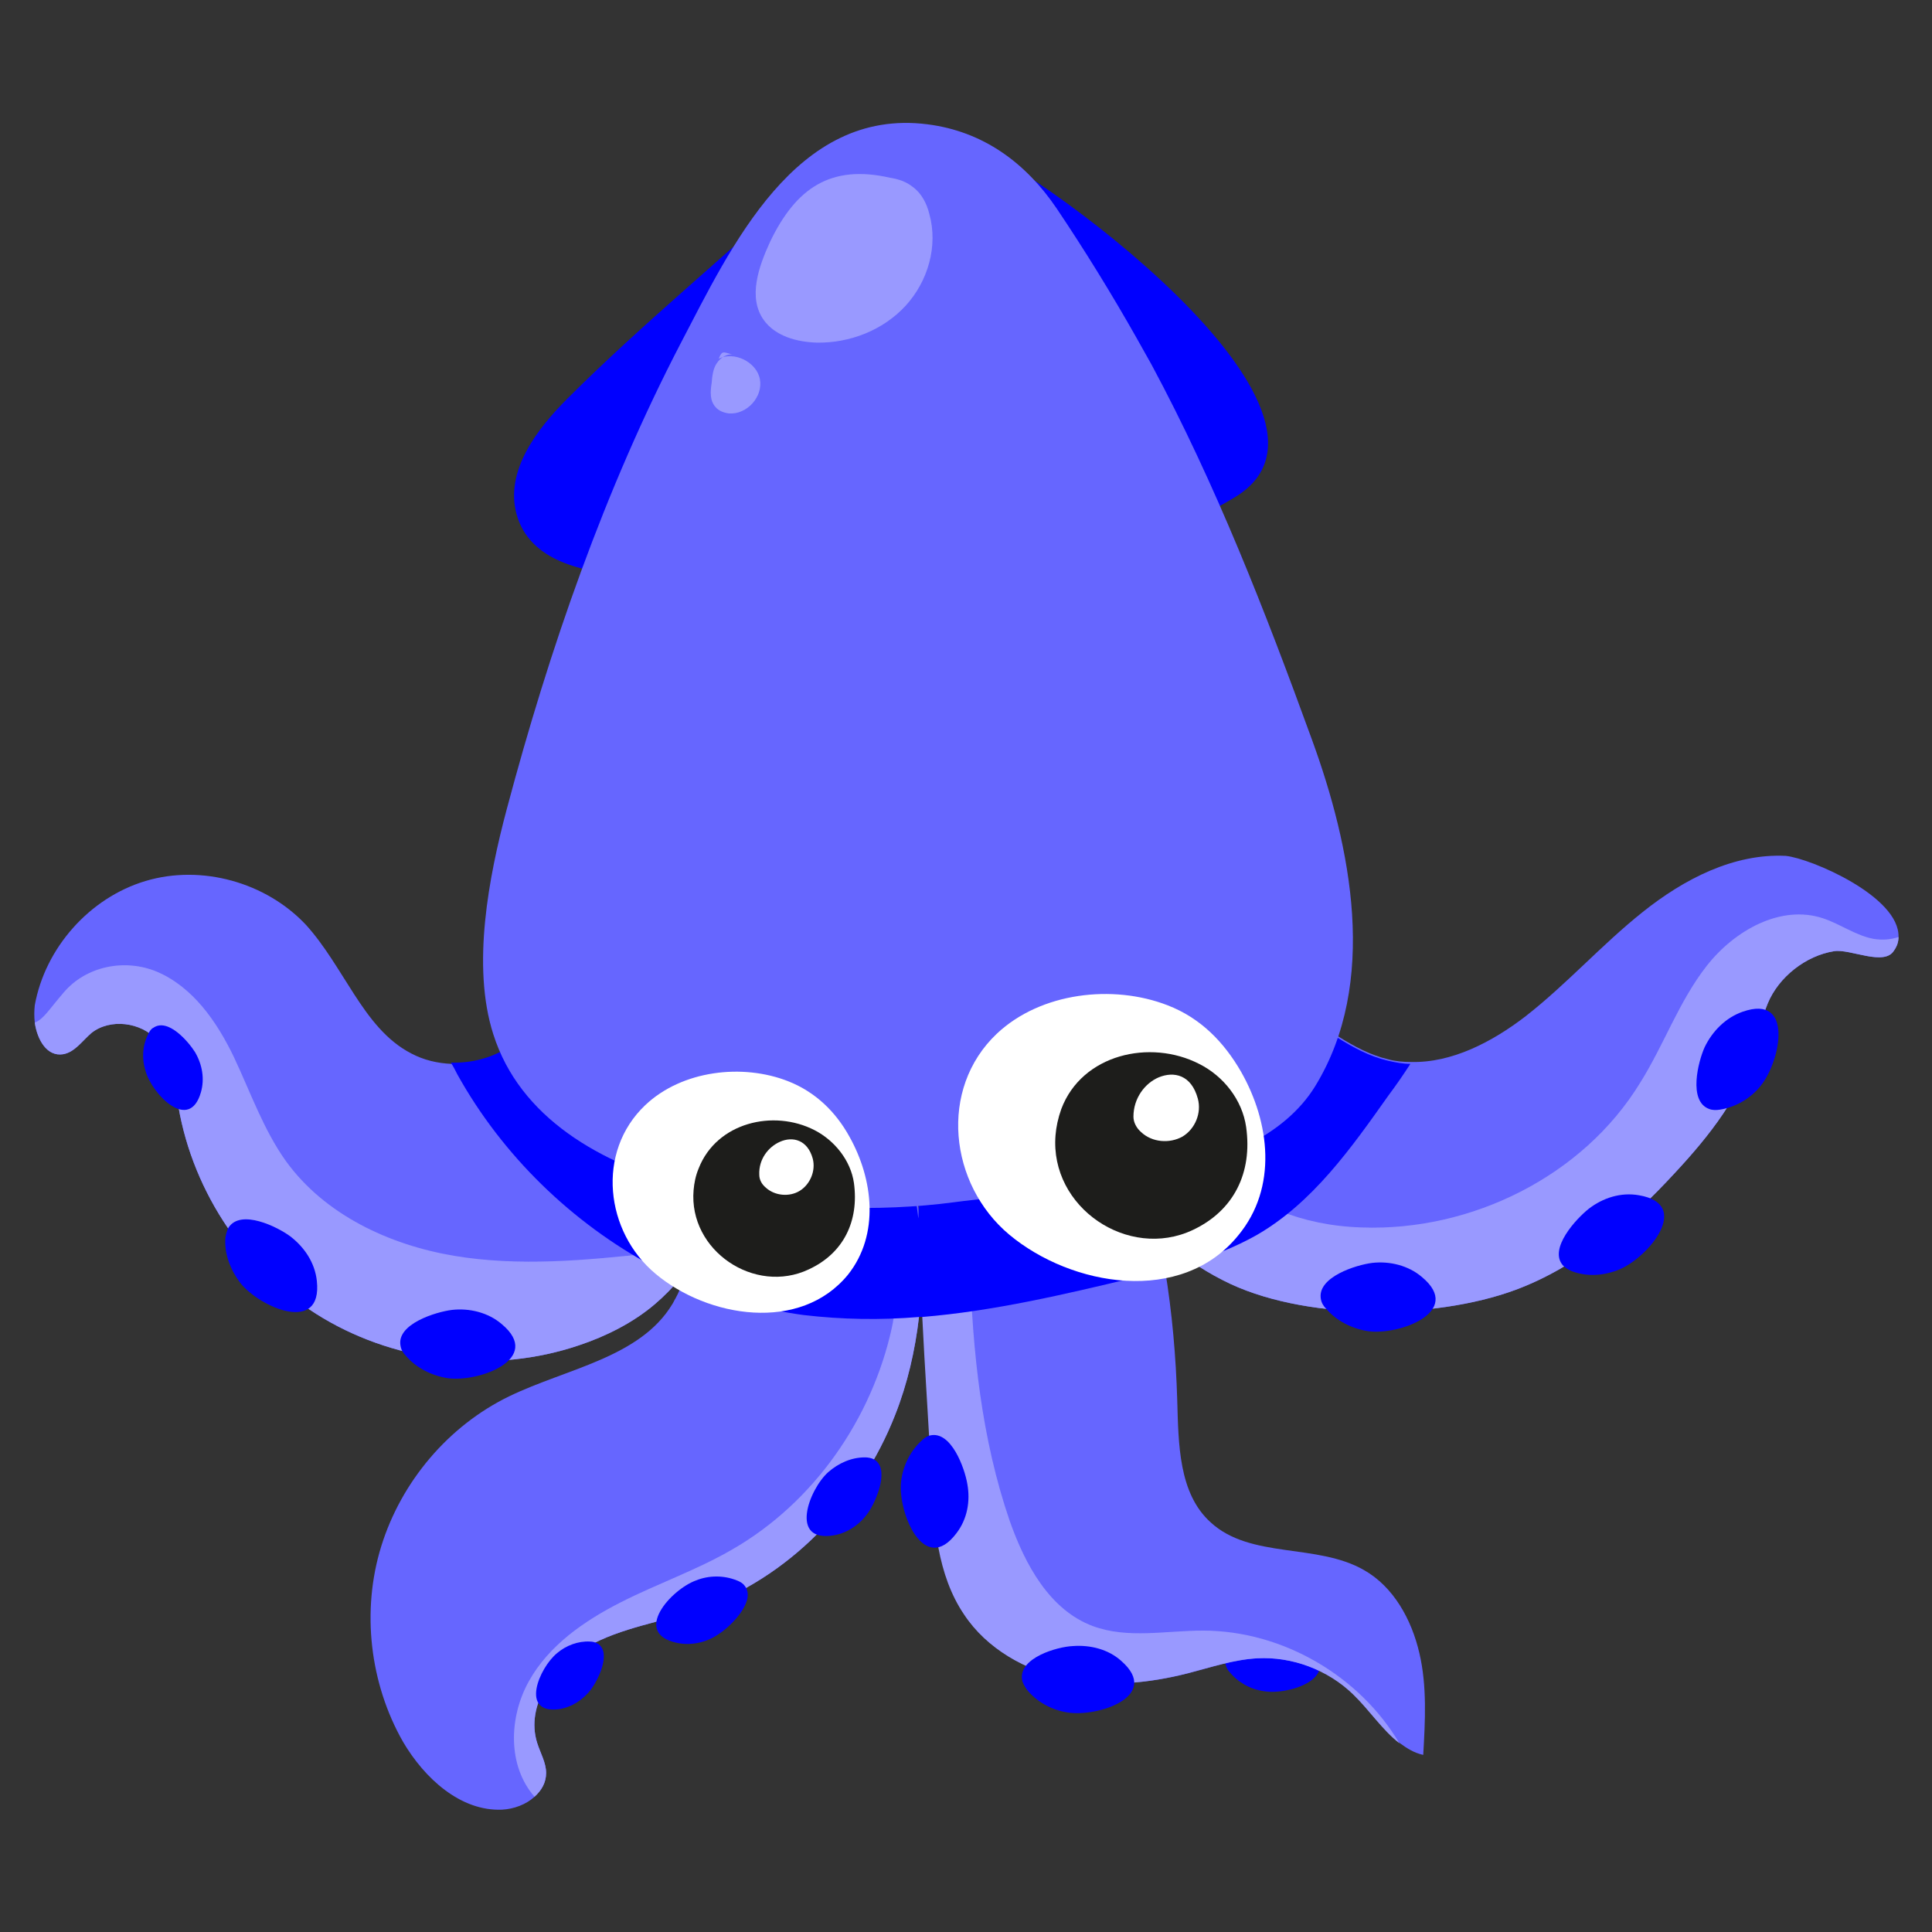 <?xml version="1.0" encoding="utf-8"?>
<!-- Generator: Adobe Illustrator 22.0.1, SVG Export Plug-In . SVG Version: 6.00 Build 0)  -->
<svg version="1.1" id="Layer_1" xmlns="http://www.w3.org/2000/svg" xmlns:xlink="http://www.w3.org/1999/xlink" x="0px" y="0px"
	 width="300px" height="300px" viewBox="0 0 300 300" style="enable-background:new 0 0 300 300;" xml:space="preserve">
<rect x="0" y="0" width="300" height="300" fill="#333333" stroke="none"/>
<path style="fill:#0000FF;" d="M190.3,258.4c0.1,0.5,0.3,0.9,0.6,1.2c1.3,1.6,3.2,2.7,5.3,3c3.9,0.7,12.3-2.1,7.1-6.7
	c-1.7-1.5-4.1-2.1-6.3-1.9C194.9,254.2,189.8,255.6,190.3,258.4z"/>
<path style="fill:#6666FF;" d="M112.5,180C112.5,180,112.5,180.1,112.5,180c-0.7,4.4-1.7,8.7-3.5,12.6c-0.7,1.7-1.6,3.3-2.7,4.8
	l-0.1,0.2c-0.2,0.3-0.5,0.6-0.7,1h0c-1.1,1.4-2.4,2.7-3.8,3.9c-3.4,2.9-7.6,5-11.8,6.4c-13,4.4-27.9,2.8-39.7-4.2
	c-11.8-7-20.2-19.4-22.5-32.9c-0.6-3.6-0.9-7.5-3.3-10.3c-2.5-2.8-7.3-3.4-10.2-1.1c-1.4,1.2-2.6,3-4.4,3.3c-2.5,0.4-4-2.2-4.4-4.9
	c-0.1-0.9-0.1-1.8,0-2.7c1.6-8.9,8.5-16.7,17.2-19.3c8.7-2.6,18.7,0.2,24.9,6.8c2.9,3.2,5.1,7.1,7.5,10.8c2.4,3.7,5,7.2,8.9,9.2
	c1.9,1,4,1.5,6.2,1.6c3.2,0.1,6.4-0.7,9.1-2.5c4.4-3,7-8.6,6.4-13.9l20,12.1c3.6,1.1,6.1,4.5,7,8.1C113.4,172.5,113,176.3,112.5,180
	z"/>
<path style="fill:#9999FF;" d="M109,192.6c-0.7,1.7-1.6,3.3-2.7,4.8l-0.1,0.2c-0.2,0.3-0.5,0.6-0.7,1h0c-1.1,1.4-2.4,2.7-3.8,3.9
	c-3.4,2.9-7.6,5-11.8,6.4c-13,4.4-27.9,2.8-39.7-4.2c-11.8-7-20.2-19.4-22.5-32.9c-0.6-3.6-0.9-7.5-3.3-10.3
	c-2.5-2.8-7.3-3.4-10.2-1.1c-1.4,1.2-2.6,3-4.4,3.3c-2.5,0.4-4-2.2-4.4-4.9c1.4-0.6,2.1-1.9,4.5-4.7c3.5-4.1,9.5-5.3,14.5-3.2
	c5.6,2.4,9.3,7.8,11.9,13.2c2.6,5.5,4.6,11.3,8.1,16.2c6,8.3,16,13,26.1,14.7c10.1,1.7,20.5,0.7,30.7-0.4
	C103.8,194.3,106.7,193.9,109,192.6z"/>
<path style="fill:#6666FF;" d="M143,200.6L143,200.6c-0.1,1.3-0.2,2.6-0.3,3.9c-0.6,5.2-1.8,10.4-3.7,15.2
	c-5.4,13.8-16.6,25.4-30.6,30.2c-5.7,2-11.9,2.8-17.2,5.8c-5.3,3-9.6,9.1-7.8,14.9c0.5,1.6,1.4,3.1,1.4,4.7c0,1.5-0.7,2.7-1.8,3.7
	c-1.3,1.2-3.2,1.9-5,2c-6.5,0.3-12.1-4.9-15.4-10.5c-5.2-9.1-6.5-20.4-3.4-30.4c3.1-10,10.4-18.7,19.9-23.3
	c8.9-4.3,20.3-6,25.3-14.3c0.2-0.3,0.3-0.6,0.5-0.9c0.5-0.9,0.9-1.9,1.2-2.9c0.1-0.5,0.3-0.9,0.4-1.4c1.5-6,1.2-12.7,5.3-17.2
	l0.9-0.1l27.3-3.9c1.3,4.3,2.3,8.7,2.8,13.1c0,0,0,0,0,0c0.1,1.2,0.3,2.4,0.3,3.6c0.1,1,0.1,2,0.1,3.1
	C143.1,197.5,143.1,199,143,200.6z"/>
<path style="fill:#9999FF;" d="M143,200.6L143,200.6c-0.1,1.3-0.2,2.6-0.3,3.9c-0.6,5.2-1.8,10.4-3.7,15.2
	c-5.4,13.8-16.6,25.4-30.6,30.2c-5.7,2-11.9,2.8-17.2,5.8c-5.3,3-9.6,9.1-7.8,14.9c0.5,1.6,1.4,3.1,1.4,4.7c0,1.5-0.7,2.7-1.8,3.7
	c-4.2-4.8-4-12.3-0.9-17.9c3.1-5.6,8.6-9.4,14.3-12.3c5.7-2.9,11.8-5,17.3-8.2c12.7-7.3,21.7-20.3,24.8-34.5
	c0.9-3.9,0.3-11.7,4.5-13.2c0.1,1,0.1,2,0.1,3.1C143.1,197.5,143.1,199,143,200.6z"/>
<path style="fill:#6666FF;" d="M221,272.5c-1.4-0.3-2.5-1-3.6-1.8c-2.7-2.1-4.7-5.2-7.2-7.6c-3.9-3.8-9.5-5.9-14.9-5.6
	c-3.7,0.2-7.2,1.4-10.7,2.3c-6.2,1.6-12.8,2.2-19,0.9c-6.3-1.3-12.3-4.7-15.8-10c-4.2-6.2-4.7-14.1-5.1-21.5
	c-0.4-8.3-1-16.6-1.4-24.9c-0.1-1.3-0.1-2.5-0.2-3.8v0c-0.1-1.5-0.1-3-0.2-4.5c0-0.6,0-1.1-0.1-1.7c-0.1-1.6-0.1-3.4-0.1-5.1
	c0,0,0,0,0,0c0-2.2,0.2-4.4,0.6-6.5c0.5-2.3,1.4-4.4,2.9-6.2c4.5-5.4,14.4-8.3,20.9-5.9c2,0.7,3.6,1.8,5,3.2
	c4.3,4.1,6.3,10.6,7.5,16.2c0.1,0.6,0.2,1.1,0.3,1.7c0.4,1.8,0.7,3.6,1,5.4c1.1,6.7,1.7,13.5,1.9,20.3c0.2,6.8,0.2,14.5,5.2,19
	c6.2,5.7,16.5,3.2,23.8,7.4c4.6,2.6,7.4,7.7,8.6,12.9C221.6,261.8,221.3,267.2,221,272.5z"/>
<path style="fill:#9999FF;" d="M217.3,270.7c-2.7-2.1-4.7-5.2-7.2-7.6c-3.9-3.8-9.5-5.9-14.9-5.6c-3.7,0.2-7.2,1.4-10.7,2.3
	c-6.2,1.6-12.8,2.2-19,0.9c-6.3-1.3-12.3-4.7-15.8-10c-4.2-6.2-4.7-14.1-5.1-21.5c-0.4-8.3-1-16.6-1.4-24.9
	c-0.1-1.3-0.1-2.5-0.2-3.8v0c-0.1-1.5-0.1-3-0.2-4.5c0-0.6,0-1.1-0.1-1.7c-0.1-1.6-0.1-3.4-0.1-5.1c0,0,0,0,0,0
	c0-2.2,0.2-4.4,0.6-6.5c0.9-0.9,2.1-1.5,3.5-1.5c6,0,3.8,11.2,3.9,15.1c0.4,13.5,1.8,27.1,6.2,39.9c2.4,6.8,6.2,13.8,12.9,16.3
	c5.4,2,11.3,0.7,17.1,0.7C199.1,253.2,211.1,260.2,217.3,270.7z"/>
<path style="fill:#6666FF;" d="M294.8,145.5c0,0.7-0.2,1.4-0.7,2.1c-1.5,2.5-6.8-0.3-9.3,0.1c-4.4,0.7-8.6,4-10.3,8.1
	c-0.9,2.1-1.2,4.4-1.9,6.6c-2.1,7.6-7.2,14-12.5,19.7c-7,7.6-15.1,14.6-24.8,18.2c-12.7,4.7-33.2,4.8-45.4-1.5
	c-1.8-0.9-3.4-1.9-4.9-2.9c-1-0.7-1.9-1.4-2.8-2.1c-0.8-0.7-1.6-1.4-2.3-2.2c-3.5-3.6-5.9-8-7.1-13.8c-0.2-1-0.4-1.9-0.5-3
	c-0.1-0.4-0.1-0.8-0.1-1.2c-1.2-14,11.2-23.2,25-18.5c1.1,0.4,2.1,0.8,3.1,1.3c5.2,2.6,9.7,6.8,15.3,8.1c1.1,0.3,2.3,0.4,3.4,0.4
	c6.4,0.2,12.7-3.1,17.9-7.1c6.4-5,11.8-11.1,18.2-16.2c6.4-5.1,14.1-9.1,22.2-8.7C281.2,133.3,295,139.2,294.8,145.5z"/>
<path style="fill:#9999FF;" d="M294.8,145.5c0,0.7-0.2,1.4-0.7,2.1c-1.5,2.5-6.8-0.3-9.3,0.1c-4.4,0.7-8.6,4-10.3,8.1
	c-0.9,2.1-1.2,4.4-1.9,6.6c-2.1,7.6-7.2,14-12.5,19.7c-7,7.6-15.1,14.6-24.8,18.2c-12.7,4.7-33.2,4.8-45.4-1.5
	c-1.8-0.9-3.4-1.9-4.9-2.9c-1-0.7-1.9-1.4-2.8-2.1c-0.3-1.3-0.6-2.5-1-3.7c-2.9-8.4-4.2-15.8,6.1-8.5c7.6,5.4,14.6,8.7,24.2,9
	c16.9,0.6,34.3-7.9,43.2-22.5c3.7-5.9,6-12.6,10.3-18.1c4.3-5.5,11.5-9.6,18.1-7.4c2.7,0.9,5.1,2.7,7.9,3.2
	C292.4,146,293.6,145.9,294.8,145.5z"/>
<path style="fill:#0000FF;" d="M148.6,21.3c-4-1.4-8-0.9-12.2,0.4c-3,0.9-9.3,6.6-11.5,6.6c-12.1,11.4-25,21.8-36.8,33.6
	c-4.7,4.7-9.7,11.2-7.9,17.9c2,7.4,10.5,9.1,17.4,9.5c7.5,0.4,15.1,0.7,22.6,0.9c24.4,0.7,49.9,0,71.4-12.9
	C213.7,64.3,160.3,25.3,148.6,21.3z"/>
<path style="fill:#0000FF;" d="M219,165.2c-1.1,1.7-2.2,3.3-3.4,4.9c-5.8,8.2-11.8,16.7-20.5,21.7c-3.2,1.8-6.5,3.1-10,4.2
	c-1.9-1.3-3.7-2.7-5.2-4.2c0.4,1.8,0.7,3.6,1,5.4c-1.6,0.4-3.2,0.8-4.8,1.2c-10.8,2.6-21.9,5.2-32.9,6.1c-0.2,0-0.3,0-0.5,0
	c-6,0.5-11.9,0.4-17.9-0.3c-3.1-0.4-6.2-1.1-9.3-1.9h0c-3.3-0.9-6.5-2.1-9.6-3.5c-0.2-0.1-0.3-0.1-0.5-0.2h0
	c-1.3-0.6-2.6-1.2-3.9-1.9C88.8,189.9,78,179.4,71,166.8c-0.3-0.6-0.6-1.2-1-1.8c3.2,0.1,6.4-0.7,9.1-2.5c4.4-3,7-8.6,6.4-13.9
	l20,12.1c3.6,1.1,6.1,4.5,7,8.1c0.9,3.6,0.6,7.4,0,11.1c0,0,0,0,0,0.1l27.3-3.9c1.3,4.3,2.3,8.7,2.8,13.1c0-4.5,0.6-9.2,3.6-12.7
	c4.5-5.4,14.4-8.3,20.9-5.9c2,0.7,3.6,1.8,5,3.2c-1.2-14,11.2-23.2,25-18.5c1.1,0.4,2.1,0.8,3.1,1.3c5.2,2.6,9.7,6.8,15.3,8.1
	C216.8,165,217.9,165.2,219,165.2z"/>
<path style="fill:#6666FF;" d="M176.5,52.5c0.8,1.4,1.5,2.7,2.3,4.1c10,18.6,17.7,38.4,24.9,58.2c6.1,16.7,10.4,37.8,0.5,53.9
	c-9.7,15.7-39.6,15.8-56.2,18c-21.7,2.9-63.2-0.3-71.4-26.1c-3.4-10.6-0.7-24.5,2.1-35c6.6-24.8,15.2-49.6,27-72.3
	c7.8-14.9,17.8-36.6,38.3-34c8.7,1.1,15.3,6,20.1,13.1C168.4,38.8,172.6,45.6,176.5,52.5z"/>
<path style="fill:#9999FF;" d="M119.6,37.5c-1.8,3.9-3.5,8.7-1,12.2c1.8,2.5,5.1,3.4,8.2,3.5c5.1,0.1,10.3-1.9,13.8-5.7
	c3.5-3.8,5.1-9.3,3.7-14.3c-0.4-1.6-1.2-3.2-2.6-4.2c-1-0.8-2.2-1.2-3.5-1.4C129,25.5,123.6,29.2,119.6,37.5z"/>
<path style="fill:#9999FF;" d="M114,55.1c-1-0.3-2.1,0.4-2.7,1.3c-0.6,0.9-0.7,2-0.8,3.1c-0.2,1.3-0.3,2.7,0.6,3.7
	c0.5,0.6,1.3,0.9,2.1,1c2.8,0.2,5.3-2.6,4.8-5.3c-0.5-2.7-4-4.4-6.4-3.2C112.2,54.2,112.4,54.8,114,55.1z"/>
<path style="fill:#0000FF;" d="M265.4,172.2c0.5,0.2,1.1,0.2,1.7,0.1c2.5-0.4,4.8-1.8,6.3-3.7c3.1-3.8,5.2-14.3-2.8-11.5
	c-2.6,0.9-4.7,3-5.9,5.5C263.7,164.8,262.1,171,265.4,172.2z"/>
<path style="fill:#0000FF;" d="M242.7,196.5c0.4,0.4,0.9,0.7,1.4,0.9c2.4,0.9,5,0.7,7.4-0.3c4.5-1.9,11.3-10.1,3-11.5
	c-2.8-0.5-5.6,0.4-7.8,2.1C244.8,189.2,240.4,193.9,242.7,196.5z"/>
<path style="fill:#0000FF;" d="M205.1,201.7c0.1,0.6,0.4,1.1,0.8,1.5c1.6,1.9,4,3.1,6.5,3.5c4.8,0.7,14.9-3,8.4-8.4
	c-2.1-1.8-5-2.5-7.7-2.2C210.6,196.4,204.5,198.3,205.1,201.7z"/>
<path style="fill:#0000FF;" d="M62.2,209c0.1,0.6,0.4,1.1,0.8,1.5c1.6,1.9,4,3.1,6.5,3.5c4.8,0.7,14.9-3,8.4-8.4
	c-2.1-1.8-5-2.5-7.7-2.2C67.7,203.7,61.5,205.6,62.2,209z"/>
<path style="fill:#0000FF;" d="M35.5,190.6c-0.3,0.5-0.4,1.1-0.5,1.6c-0.2,2.5,0.8,5,2.3,7c3,3.8,12.8,8.1,11.9-0.3
	c-0.3-2.8-1.9-5.2-4.1-6.9C43.1,190.5,37.4,187.7,35.5,190.6z"/>
<path style="fill:#0000FF;" d="M23.8,159.6c-0.4,0.2-0.6,0.6-0.8,1c-0.9,1.8-1,3.8-0.4,5.7c1,3.6,6.8,9.6,8.6,3.3
	c0.6-2.1,0.2-4.3-0.9-6.2C29.3,161.8,26.1,158,23.8,159.6z"/>
<path style="fill:#0000FF;" d="M158.7,260.8c0.1,0.6,0.4,1,0.7,1.5c1.5,1.9,3.8,3.2,6.3,3.6c4.7,0.8,14.7-2.5,8.4-8
	c-2-1.8-4.8-2.5-7.5-2.3C164.2,255.7,158.2,257.4,158.7,260.8z"/>
<path style="fill:#0000FF;" d="M144.4,222.9c-0.5,0.1-1,0.5-1.4,0.9c-1.8,1.7-2.9,4.1-3.1,6.5c-0.4,4.7,3.6,14.4,8.6,7.8
	c1.7-2.2,2.2-5,1.7-7.7C149.8,228,147.7,222.1,144.4,222.9z"/>
<path style="fill:#0000FF;" d="M135.7,226.6c-0.4-0.2-0.9-0.3-1.4-0.3c-2.1,0-4.1,0.9-5.7,2.3c-3,2.7-6.1,11,0.9,9.8
	c2.3-0.4,4.3-1.9,5.5-3.8C136.1,232.9,138.2,228,135.7,226.6z"/>
<path style="fill:#0000FF;" d="M115.6,246.2c-0.3-0.4-0.7-0.6-1.2-0.8c-2-0.8-4.3-0.8-6.3,0c-3.9,1.4-10,8.2-3,9.7
	c2.3,0.5,4.8-0.1,6.7-1.5C113.6,252.4,117.5,248.5,115.6,246.2z"/>
<path style="fill:#0000FF;" d="M92.8,255.2c-0.4-0.2-0.8-0.3-1.2-0.3c-1.8-0.1-3.7,0.6-5.1,1.8c-2.8,2.3-5.8,9.5,0.3,8.7
	c2-0.3,3.8-1.5,5-3.1C92.9,260.8,95,256.6,92.8,255.2z"/>
<g>
	<path style="fill:#FFFFFF;" d="M192.7,166.4c-2.6-4.5-6.2-8.3-11.4-10.3c-8.5-3.3-19.7-2-26.5,4.4c-9.1,8.6-7.4,23.4,1.9,31.2
		c9.7,8.1,26.8,11,35.6,0.1C198.4,184.4,197.2,174.3,192.7,166.4z"/>
	<path style="fill:#1D1D1B;" d="M163.9,176.3c-0.9,11.2,11.3,19.4,21.3,14.7c6.4-3,9.3-8.9,8.3-16c-0.6-4.2-3.5-7.9-7.3-9.8
		c-7.6-3.9-18.2-1.5-21.4,7C164.3,173.6,164,175,163.9,176.3z"/>
	<path style="fill:#FFFFFF;" d="M179.9,167.3c-2.1,0.9-3.9,3.2-3.9,6.1c0,0.9,0.5,1.8,1.2,2.4c1.7,1.6,4.4,1.8,6.4,0.7
		c2-1.2,3-3.7,2.4-5.9C185,166.9,182.3,166.3,179.9,167.3z"/>
</g>
<g>
	<path style="fill:#FFFFFF;" d="M131.9,176.5c-2.1-3.8-5.2-6.9-9.5-8.6c-7.1-2.8-16.5-1.7-22.2,3.7c-7.7,7.3-6.2,19.7,1.6,26.2
		c8.1,6.8,22.5,9.2,29.9,0.1C136.6,191.7,135.6,183.1,131.9,176.5z"/>
	<path style="fill:#1D1D1B;" d="M107.7,184.8c-0.8,9.4,9.5,16.3,17.9,12.3c5.4-2.5,7.8-7.5,7-13.4c-0.5-3.5-3-6.6-6.1-8.2
		c-6.4-3.3-15.2-1.2-18,5.9C108,182.6,107.8,183.7,107.7,184.8z"/>
	<path style="fill:#FFFFFF;" d="M121.1,177.3c-1.8,0.8-3.3,2.7-3.2,5.1c0,0.8,0.4,1.5,1,2c1.4,1.3,3.7,1.5,5.3,0.5
		c1.6-1,2.5-3.1,2-5C125.4,177,123.1,176.4,121.1,177.3z"/>
</g>
</svg>
